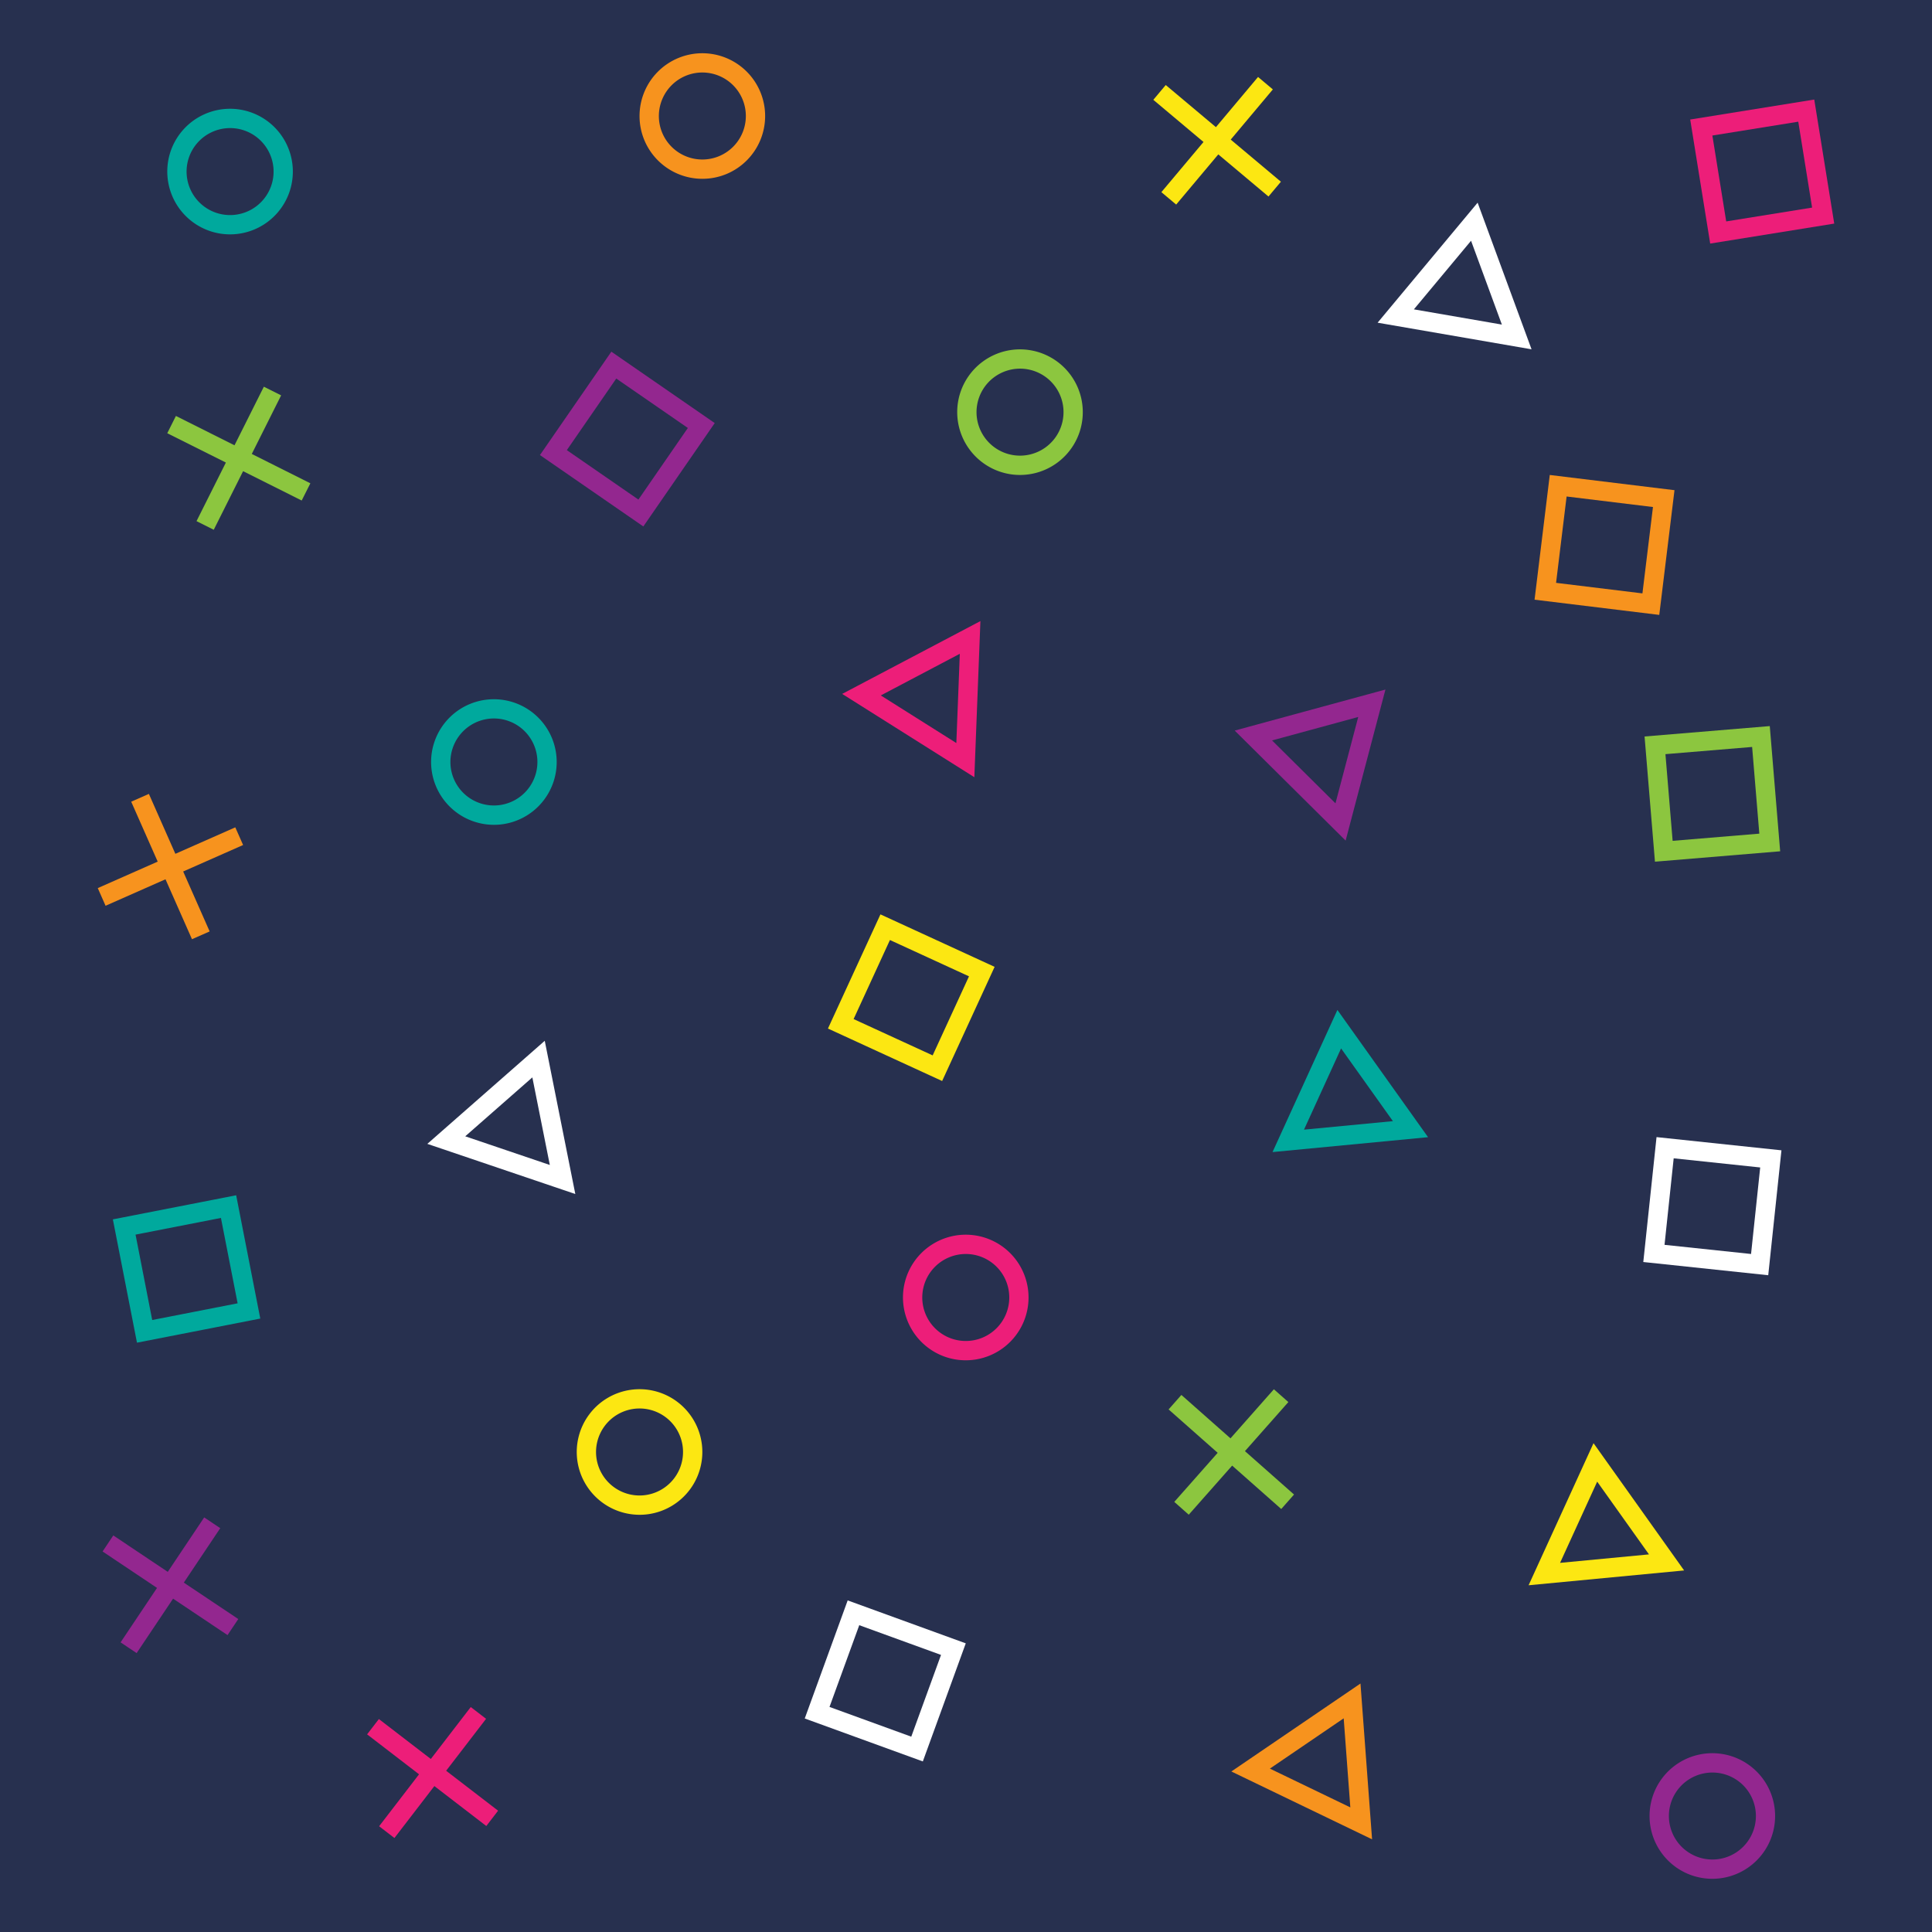 <svg xmlns="http://www.w3.org/2000/svg" viewBox="0 0 2830.5 2830.5"><defs><style>.cls-1{fill:#27304f;}.cls-2{fill:#93278f;}.cls-3{fill:#00a99d;}.cls-4{fill:#ed1e79;}.cls-5{fill:#f7931e;}.cls-6{fill:#fff;}.cls-7{fill:#8cc63f;}.cls-8{fill:#fce712;}</style></defs><title>Artboard 3</title><g id="background"><path class="cls-1" d="M2830.5,2830.5H0V0H2830.5Z"/></g><g id="_4-shapes-pattern" data-name="4-shapes-pattern"><path class="cls-2" d="M791.06,666.68,942.52,771.29l104.61-151.46L895.67,515.22Zm144.25,65.23L830.44,659.47l72.43-104.88L1007.75,627Z"/><path class="cls-3" d="M307.59,338.52a92,92,0,1,0-57.68-116.68A92.14,92.14,0,0,0,307.59,338.52ZM357.52,191a63.73,63.73,0,1,1-80.8,39.94A63.81,63.81,0,0,1,357.52,191Z"/><path class="cls-3" d="M200.68,1967.1l180.65-35.31L346,1751.14l-180.65,35.31Zm147.45-57.66L223,1933.89,198.58,1808.8l125.09-24.45Z"/><path class="cls-3" d="M732.43,1208A92,92,0,1,0,632,1125.16,92.15,92.15,0,0,0,732.43,1208ZM717.51,1052.9a63.73,63.73,0,1,1-57.34,69.55A63.81,63.81,0,0,1,717.51,1052.9Z"/><path class="cls-3" d="M1864.34,1687.86l227.85-21.81-132.81-186.41Zm176.35-45.31L1910.45,1655l54.32-119Z"/><path class="cls-2" d="M150.29,2273,166,2249.49l79.77,53.39,53.39-79.77,23.53,15.75-53.39,79.77L349.1,2372l-15.75,23.52-79.77-53.39-53.39,79.77-23.52-15.74,53.39-79.77Z"/><path class="cls-4" d="M1233.85,1016.61l193.63,122.05,8.88-228.72Zm167.25,72-110.69-69.76,115.77-61Z"/><path class="cls-4" d="M1378.91,1985.59a92,92,0,1,0-48.69-120.7A92.13,92.13,0,0,0,1378.91,1985.59Zm60.94-143.35a63.73,63.73,0,1,1-83.58,33.72A63.81,63.81,0,0,1,1439.85,1842.24Z"/><path class="cls-4" d="M537.84,2540.94l17.25-22.44,76.1,58.51,58.51-76.1,22.44,17.26-58.51,76.09,76.1,58.51-17.26,22.44-76.09-58.51-58.51,76.1-22.44-17.25,58.51-76.1Z"/><path class="cls-4" d="M2505.54,356.84l181.73-29.26L2658,145.84l-181.73,29.27Zm149.29-52.71L2529,324.39l-20.27-125.84,125.85-20.26Z"/><path class="cls-5" d="M192.23,1174.54l25.89-11.44,38.8,87.8,87.8-38.79L356.16,1238l-87.8,38.79,38.79,87.81L281.26,1376l-38.79-87.8L154.66,1327l-11.43-25.88,87.8-38.8Z"/><path class="cls-5" d="M2248.22,878.58l182.71,22.29,22.3-182.72-182.72-22.29Zm158.05-9.23-126.53-15.44,15.44-126.52,126.52,15.43Z"/><path class="cls-5" d="M1804,2595.33l206.18,99.4-17-228.26Zm174.31,52.61-117.86-56.82,108.14-73.66Z"/><path class="cls-5" d="M1064.32,254.94A92,92,0,1,0,944,205.29,92.13,92.13,0,0,0,1064.32,254.94Zm-59.8-143.83a63.73,63.73,0,1,1-34.38,83.32A63.82,63.82,0,0,1,1004.52,111.11Z"/><path class="cls-6" d="M626.08,1675.84l216.78,73.46-44.77-224.47Zm179.43,30.92-123.91-42,98.32-86.31Z"/><path class="cls-6" d="M2407.52,1848.93l183.05,19.36,19.36-183-183-19.36Zm157.88-11.77-126.76-13.4L2452.05,1697l126.75,13.41Z"/><path class="cls-6" d="M1179,2517.7l173,62.9,62.9-173-173-62.9Zm156.06,26.63-119.79-43.56L1258.86,2381l119.79,43.56Z"/><path class="cls-6" d="M2018.28,472.76l225.54,39-79-214.83Zm182.06,2.77-128.92-22.3,83.77-100.51Z"/><path class="cls-2" d="M2457.93,2737.31a92,92,0,1,0-26-127.54A92.13,92.13,0,0,0,2457.93,2737.31Zm86-129.89a63.73,63.73,0,1,1-88.32,18A63.81,63.81,0,0,1,2543.9,2607.42Z"/><path class="cls-7" d="M245.05,634.7l12.66-25.31,85.84,43,43-85.84,25.32,12.67-43,85.84,85.84,43L442,733.3l-85.84-43-43,85.84L287.92,763.5l43-85.84Z"/><path class="cls-7" d="M1479.5,694.64a92,92,0,1,0-75.92-105.73A92.13,92.13,0,0,0,1479.5,694.64Zm25.22-153.71a63.73,63.73,0,1,1-73.21,52.57A63.8,63.8,0,0,1,1504.72,540.93Z"/><path class="cls-7" d="M1712.07,2064.9l18.74-21.21,71.92,63.58,63.58-71.91,21.21,18.75L1823.93,2126l71.92,63.58-18.75,21.21-71.92-63.59-63.58,71.92-21.2-18.75,63.58-71.91Z"/><path class="cls-7" d="M2424.62,1262.43l183.44-15.23-15.23-183.44L2409.39,1079Zm152.89-41.09-127,10.54-10.54-127,127-10.55Z"/><path class="cls-2" d="M1971.43,1231.54l58.33-221.33-220.84,60.14Zm18.47-181.14-33.35,126.52-92.89-92.14Z"/><path class="cls-8" d="M2239.48,2322.51l227.86-21.7-132.73-186.48Zm176.37-45.23-130.25,12.41,54.38-119Z"/><path class="cls-8" d="M950.74,2218.24A92,92,0,1,0,846,2141,92.14,92.14,0,0,0,950.74,2218.24Zm-23.34-154a63.73,63.73,0,1,1-53.46,72.55A63.8,63.8,0,0,1,927.4,2064.24Z"/><path class="cls-8" d="M1380.3,1583.75l76.87-167.25-167.25-76.88L1213,1506.88Zm39.33-153.35-53.23,115.81L1250.58,1493l53.23-115.82Z"/><path class="cls-8" d="M1689.69,146.24l18.19-21.68,73.52,61.72,61.72-73.52L1864.8,131l-61.71,73.52,73.52,61.71-18.21,21.68-73.52-61.72-61.71,73.52-21.68-18.19L1763.21,208Z"/></g></svg>